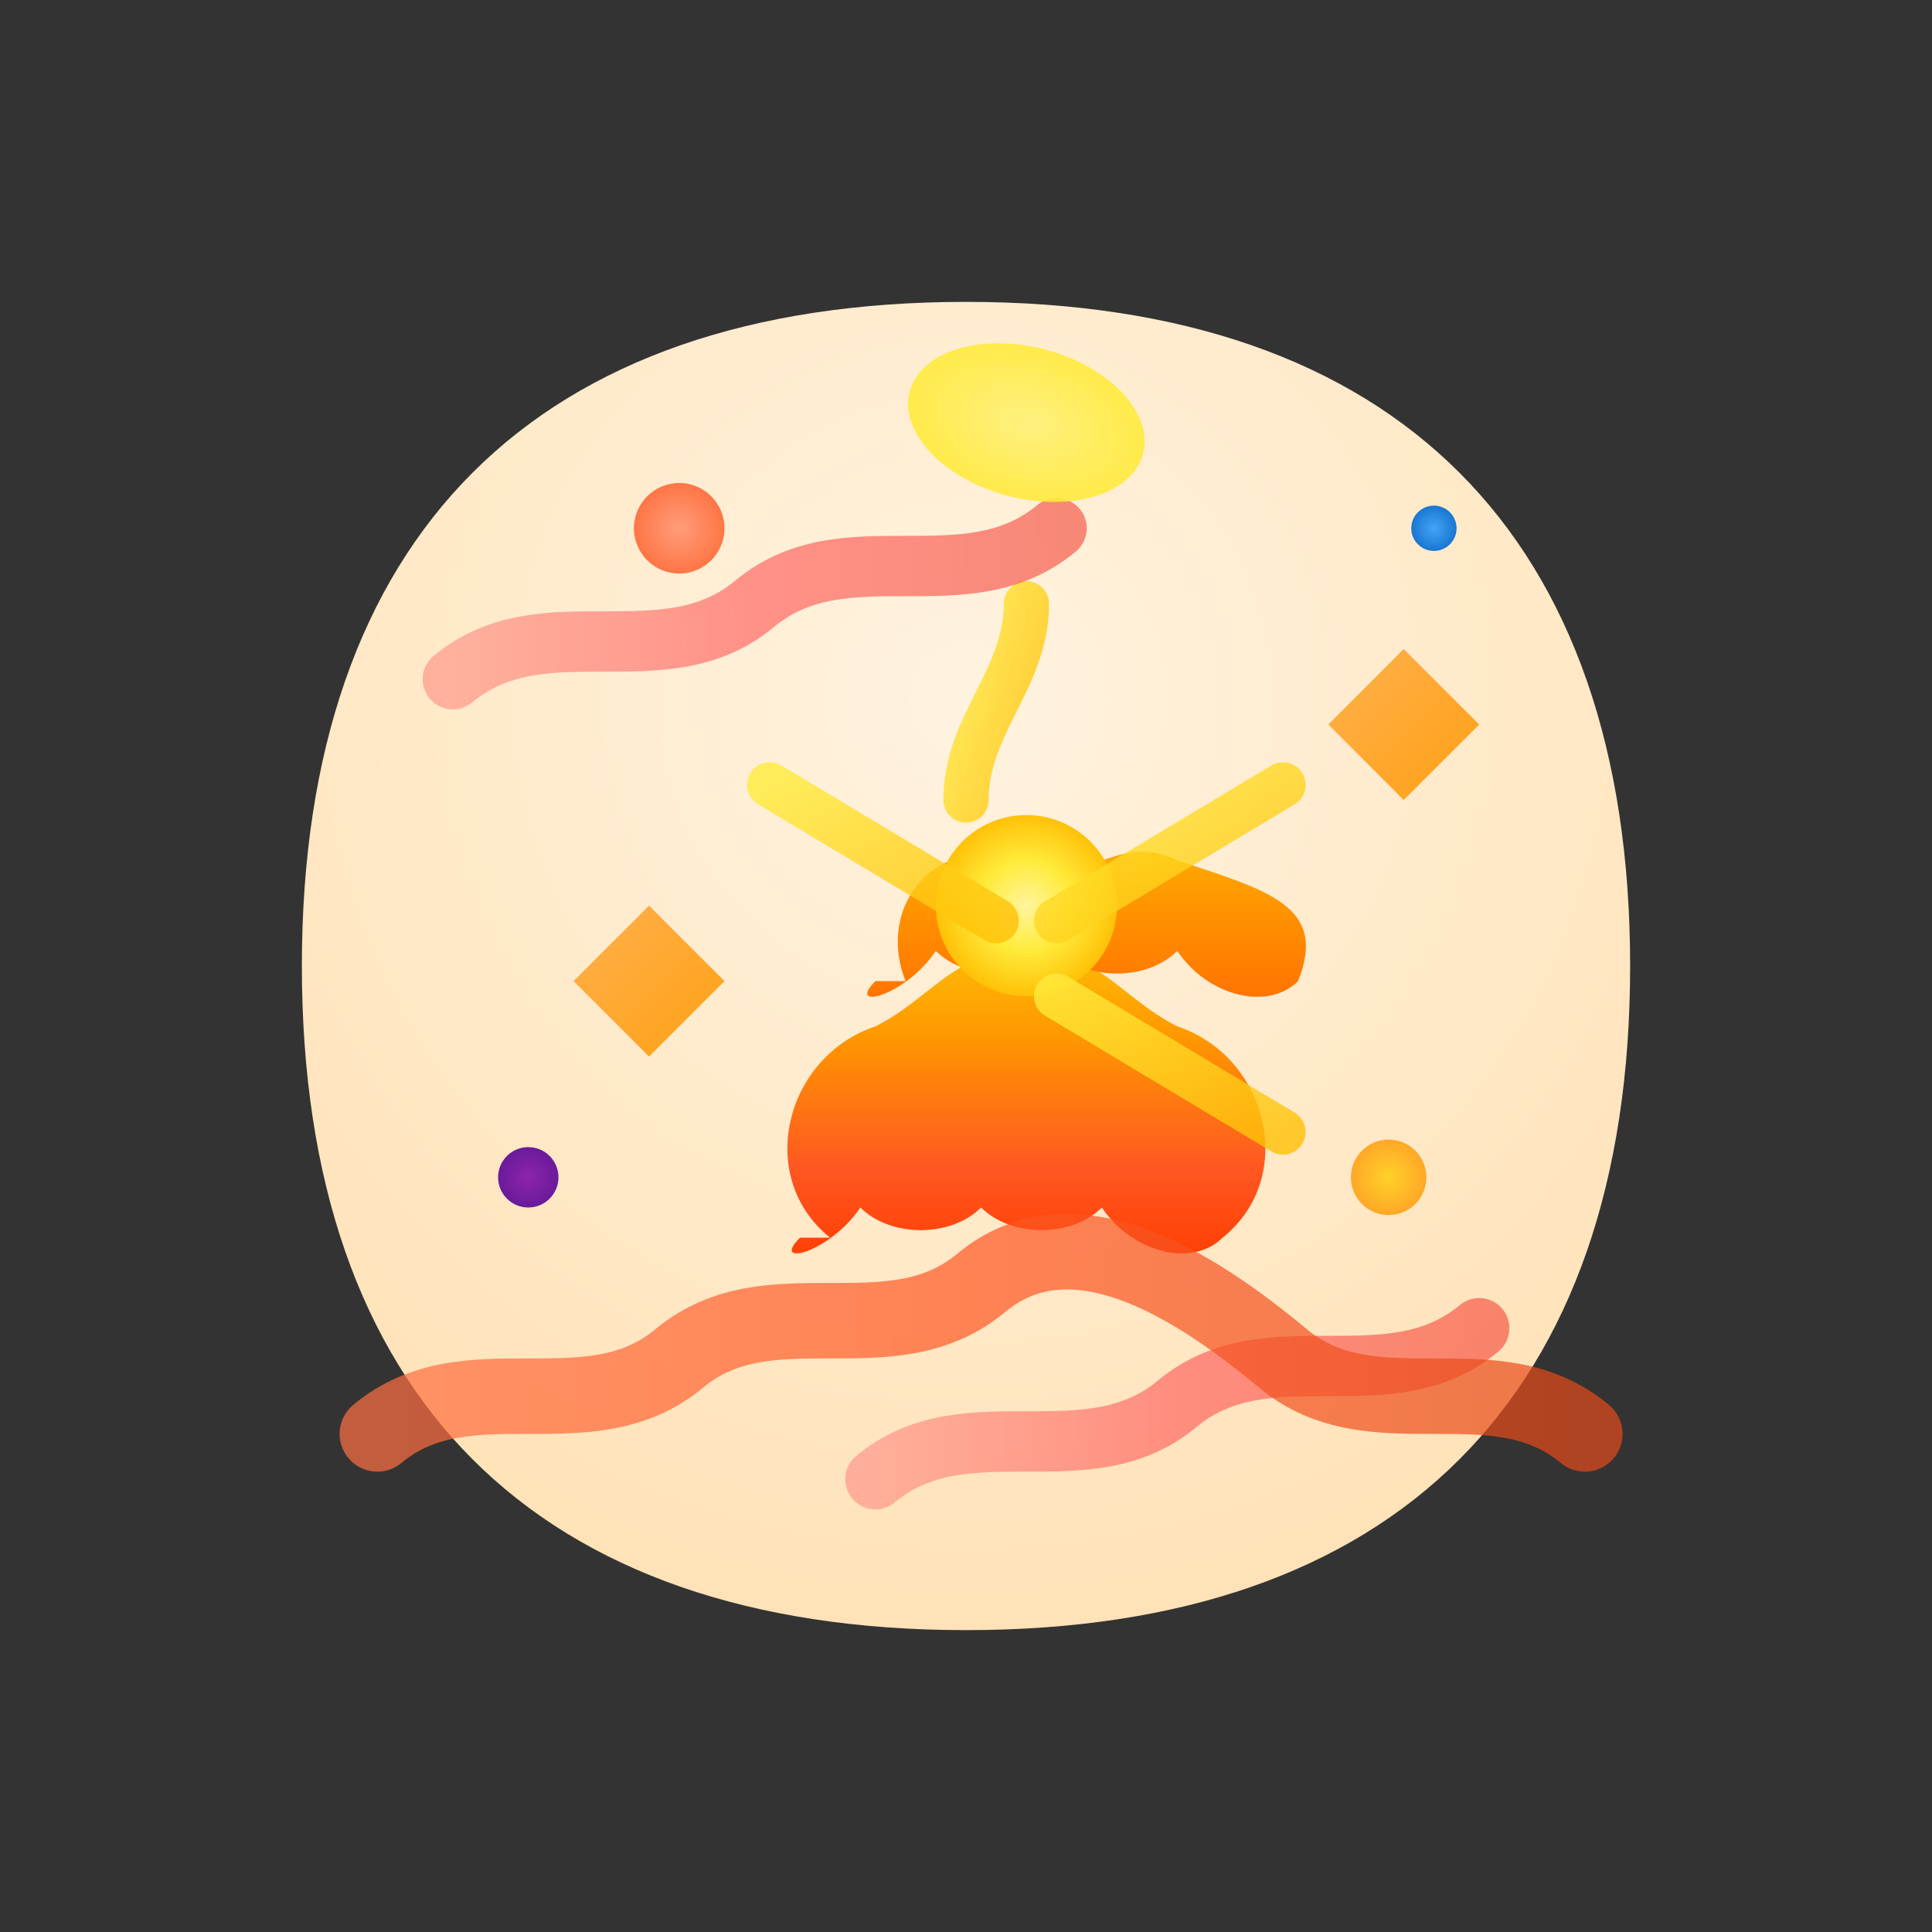 <svg width="128" height="128" viewBox="0 0 128 128" fill="none" xmlns="http://www.w3.org/2000/svg">
  <rect x="0" y="0" width="128" height="128" fill="#333333" stroke="none"/>
  <!-- Background organic shape - Noguchi inspired base -->
  <path d="M20 64C20 35.5 35.5 20 64 20C92.5 20 108 35.5 108 64C108 92.5 92.5 108 64 108C35.5 108 20 92.5 20 64Z" fill="url(#energyBgGradient)" />
  
  <!-- Main flame form - abstract energy center -->
  <path d="M55 82C50 78 52 70 58 68C62 66 64 62 68 64C72 62 74 66 78 68C84 70 86 78 81 82C79 84 75 83 73 80C71 82 67 82 65 80C63 82 59 82 57 80C55 83 51 84 53 82L55 82Z" fill="url(#flameGradient)" />
  
  <!-- Secondary flame layer - Noguchi flowing form -->
  <path d="M60 65C58 60 62 55 68 57C72 59 74 55 78 57C84 59 88 60 86 65C84 67 80 66 78 63C76 65 72 65 70 63C68 65 64 65 62 63C60 66 56 67 58 65L60 65Z" fill="url(#flame2Gradient)" />
  
  <!-- Energy core - central element -->
  <circle cx="68" cy="60" r="6" fill="url(#coreGradient)" />
  
  <!-- Radiating energy lines - Senda geometric play -->
  <path d="M68 40C68 45 64 48 64 53" stroke="url(#energyLineGradient)" stroke-width="3" stroke-linecap="round" opacity="0.8" />
  <path d="M85 52C80 55 75 58 70 61" stroke="url(#energyLineGradient)" stroke-width="3" stroke-linecap="round" opacity="0.8" />
  <path d="M85 75C80 72 75 69 70 66" stroke="url(#energyLineGradient)" stroke-width="3" stroke-linecap="round" opacity="0.8" />
  <path d="M51 52C56 55 61 58 66 61" stroke="url(#energyLineGradient)" stroke-width="3" stroke-linecap="round" opacity="0.8" />
  
  <!-- Organic heat waves - flowing elements -->
  <path d="M30 45C36 40 44 45 50 40C56 35 64 40 70 35" stroke="url(#heatGradient)" stroke-width="4" stroke-linecap="round" fill="none" opacity="0.6" />
  <path d="M58 98C64 93 72 98 78 93C84 88 92 93 98 88" stroke="url(#heatGradient)" stroke-width="4" stroke-linecap="round" fill="none" opacity="0.6" />
  
  <!-- Energy sparks - geometric accents -->
  <polygon points="38,65 43,60 48,65 43,70" fill="url(#sparkGradient)" opacity="0.9" />
  <polygon points="88,48 93,43 98,48 93,53" fill="url(#sparkGradient)" opacity="0.9" />
  
  <circle cx="45" cy="35" r="3" fill="url(#ember1Gradient)" opacity="0.8" />
  <circle cx="92" cy="78" r="2.5" fill="url(#ember2Gradient)" opacity="0.8" />
  
  <!-- Noguchi balance elements - energy stones -->
  <circle cx="35" cy="78" r="2" fill="url(#stone1Gradient)" />
  <circle cx="95" cy="35" r="1.5" fill="url(#stone2Gradient)" />
  
  <!-- Flowing energy current - bottom element -->
  <path d="M25 95C31 90 39 95 45 90C51 85 59 90 65 85C71 80 79 85 85 90C91 95 99 90 105 95" stroke="url(#currentGradient)" stroke-width="5" stroke-linecap="round" fill="none" opacity="0.7" />
  
  <!-- Abstract energy burst - top accent -->
  <ellipse cx="68" cy="28" rx="8" ry="5" fill="url(#burstGradient)" transform="rotate(15 68 28)" opacity="0.9" />
  
  <!-- Gradient definitions -->
  <defs>
    <radialGradient id="energyBgGradient" cx="50%" cy="30%" r="80%">
      <stop offset="0%" stop-color="#fff3e0" />
      <stop offset="100%" stop-color="#ffe0b2" />
    </radialGradient>
    
    <linearGradient id="flameGradient" x1="0%" y1="100%" x2="0%" y2="0%">
      <stop offset="0%" stop-color="#ff3d00" />
      <stop offset="30%" stop-color="#ff5722" />
      <stop offset="70%" stop-color="#ff9800" />
      <stop offset="100%" stop-color="#ffc107" />
    </linearGradient>
    
    <linearGradient id="flame2Gradient" x1="0%" y1="100%" x2="0%" y2="0%">
      <stop offset="0%" stop-color="#ff6f00" />
      <stop offset="50%" stop-color="#ff8f00" />
      <stop offset="100%" stop-color="#ffb300" />
    </linearGradient>
    
    <radialGradient id="coreGradient" cx="50%" cy="50%" r="50%">
      <stop offset="0%" stop-color="#fff59d" />
      <stop offset="50%" stop-color="#ffeb3b" />
      <stop offset="100%" stop-color="#ffc107" />
    </radialGradient>
    
    <linearGradient id="energyLineGradient" x1="0%" y1="0%" x2="100%" y2="100%">
      <stop offset="0%" stop-color="#ffeb3b" />
      <stop offset="100%" stop-color="#ffc107" />
    </linearGradient>
    
    <linearGradient id="heatGradient" x1="0%" y1="0%" x2="100%" y2="0%">
      <stop offset="0%" stop-color="#ff8a80" />
      <stop offset="50%" stop-color="#ff5252" />
      <stop offset="100%" stop-color="#f44336" />
    </linearGradient>
    
    <linearGradient id="sparkGradient" x1="0%" y1="0%" x2="100%" y2="100%">
      <stop offset="0%" stop-color="#ffab40" />
      <stop offset="100%" stop-color="#ff9800" />
    </linearGradient>
    
    <radialGradient id="ember1Gradient" cx="50%" cy="50%" r="50%">
      <stop offset="0%" stop-color="#ff8a65" />
      <stop offset="100%" stop-color="#ff5722" />
    </radialGradient>
    
    <radialGradient id="ember2Gradient" cx="50%" cy="50%" r="50%">
      <stop offset="0%" stop-color="#ffcc02" />
      <stop offset="100%" stop-color="#ff9800" />
    </radialGradient>
    
    <radialGradient id="stone1Gradient" cx="50%" cy="50%" r="50%">
      <stop offset="0%" stop-color="#8e24aa" />
      <stop offset="100%" stop-color="#6a1b9a" />
    </radialGradient>
    
    <radialGradient id="stone2Gradient" cx="50%" cy="50%" r="50%">
      <stop offset="0%" stop-color="#42a5f5" />
      <stop offset="100%" stop-color="#1976d2" />
    </radialGradient>
    
    <linearGradient id="currentGradient" x1="0%" y1="0%" x2="100%" y2="0%">
      <stop offset="0%" stop-color="#ff7043" />
      <stop offset="50%" stop-color="#ff5722" />
      <stop offset="100%" stop-color="#e64a19" />
    </linearGradient>
    
    <radialGradient id="burstGradient" cx="50%" cy="50%" r="50%">
      <stop offset="0%" stop-color="#fff176" />
      <stop offset="100%" stop-color="#ffeb3b" />
    </radialGradient>
  </defs>
</svg>